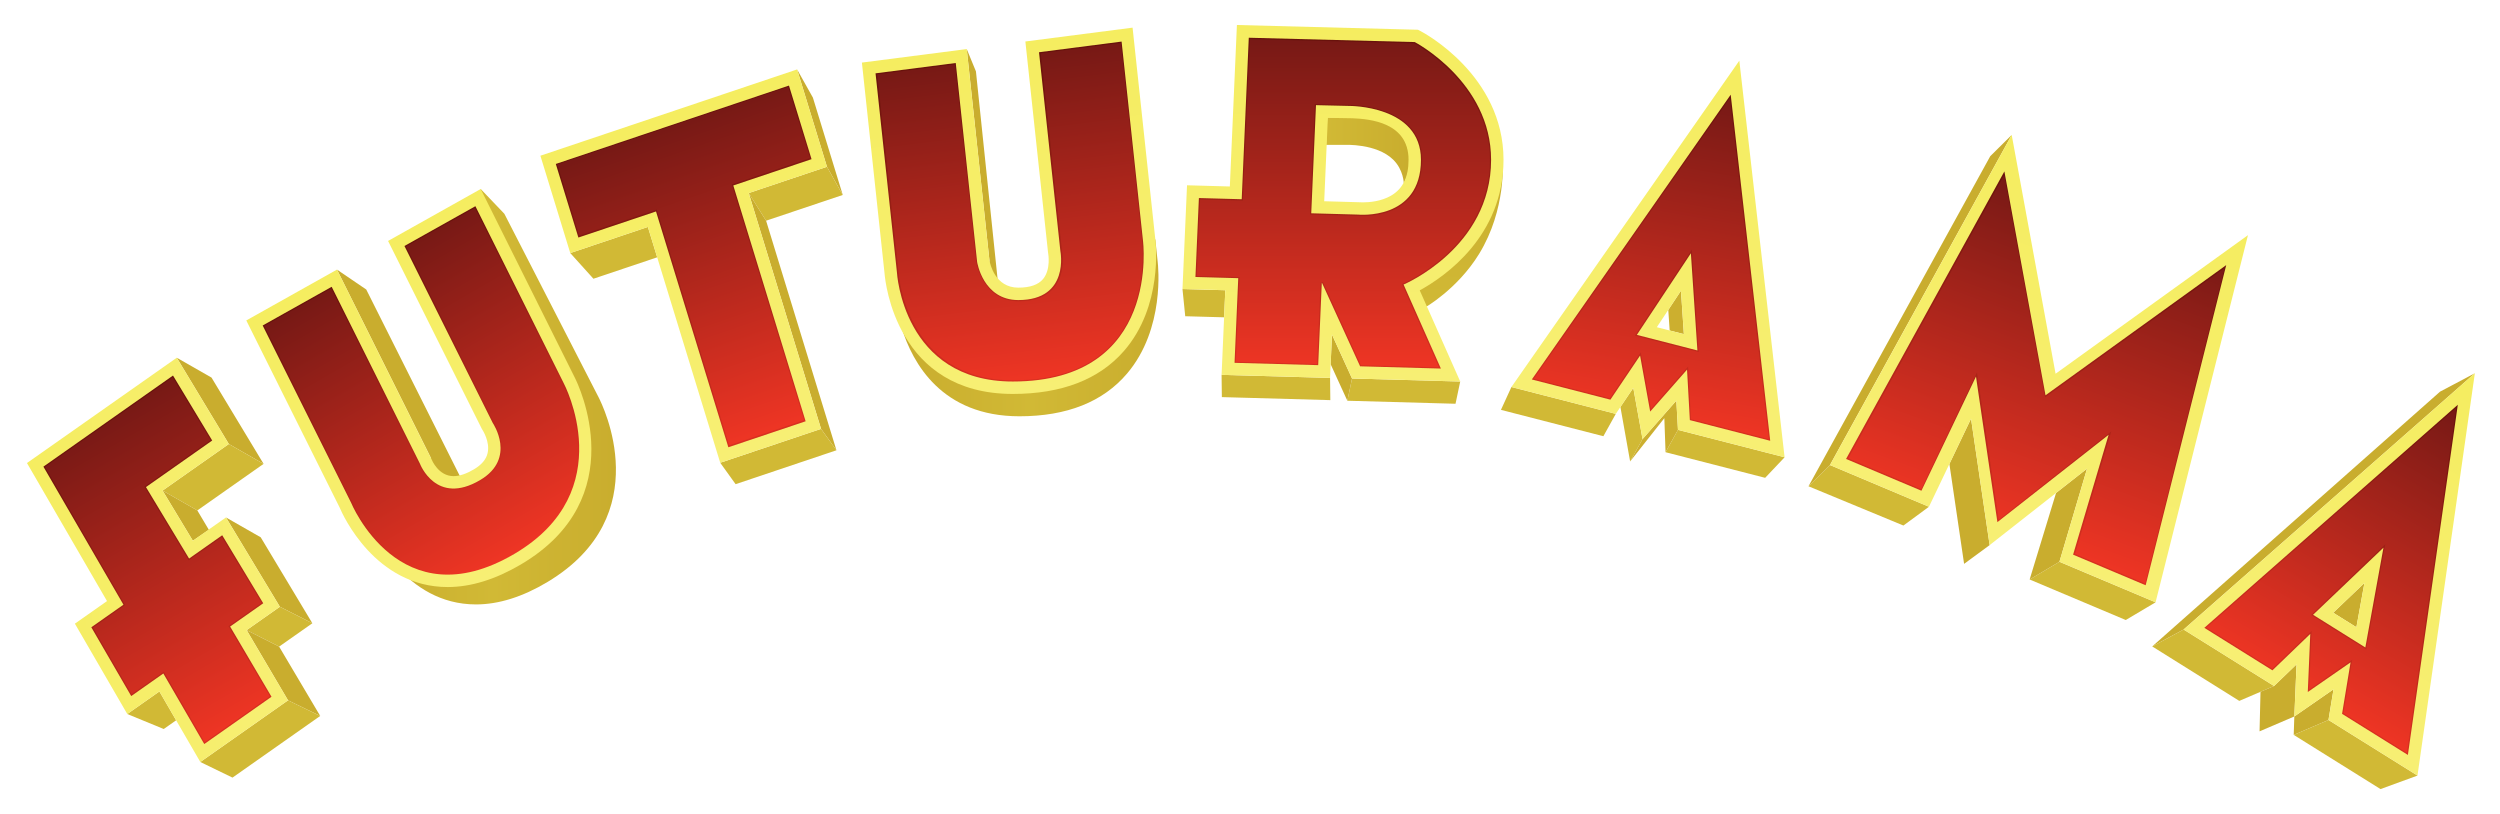 <?xml version="1.0" encoding="utf-8"?>
<!-- Generator: Adobe Illustrator 15.0.2, SVG Export Plug-In . SVG Version: 6.00 Build 0)  -->
<!DOCTYPE svg PUBLIC "-//W3C//DTD SVG 1.1//EN" "http://www.w3.org/Graphics/SVG/1.1/DTD/svg11.dtd">
<svg version="1.1" id="Layer_1" xmlns="http://www.w3.org/2000/svg" xmlns:xlink="http://www.w3.org/1999/xlink" x="0px" y="0px"
	 width="1000px" height="325.634px" viewBox="0 0 1000 325.634" enable-background="new 0 0 1000 325.634" xml:space="preserve">
<g id="F">
	<polygon fill="#C9AD2E" points="70.702,143.09 84.606,151.036 105.43,185.545 91.526,177.601 	"/>
	<polygon fill="#D1B935" points="65.027,196.228 91.526,177.601 105.43,185.545 78.93,204.173 	"/>
	<polygon fill="#C9AD2E" points="65.027,196.228 78.93,204.173 83.531,211.907 77.135,216.295 	"/>
	<polygon fill="#C9AD2E" points="124.939,249.3 111.939,242.703 90.385,206.98 104.289,214.926 	"/>
	<polygon fill="#D1B935" points="124.939,249.3 111.649,258.641 98.65,252.044 111.939,242.703 	"/>
	<polygon fill="#C9AD2E" points="128.083,286.376 115.208,280.131 98.65,252.044 111.649,258.641 	"/>
	<polygon fill="#D1B935" points="128.083,286.376 92.999,311.043 80.123,304.797 115.208,280.131 	"/>
	<polygon fill="#D1B935" points="70.453,288.119 65.495,291.604 50.91,285.606 63.758,276.573 	"/>
	<linearGradient id="SVGID_1_" gradientUnits="userSpaceOnUse" x1="10.783" y1="223.943" x2="115.208" y2="223.943">
		<stop  offset="0" style="stop-color:#F5ED60"/>
		<stop  offset="1" style="stop-color:#F7EF74"/>
	</linearGradient>
	<path fill="url(#SVGID_1_)" d="M80.123,304.797l-16.364-28.224l-12.849,9.033l-20.957-36.142l12.85-9.032l-32.02-55.22
		l59.919-42.123l20.824,34.51l-26.499,18.627l12.108,20.067l13.25-9.315l21.554,35.723l-13.289,9.341l16.558,28.087L80.123,304.797z
		"/>
	<g>
		<linearGradient id="SVGID_2_" gradientUnits="userSpaceOnUse" x1="35.401" y1="169.727" x2="102.353" y2="285.69">
			<stop  offset="0" style="stop-color:#68120C"/>
			<stop  offset="1" style="stop-color:#D83020"/>
		</linearGradient>
		<polygon fill="url(#SVGID_2_)" points="17.361,186.658 69.201,150.215 84.881,176.201 58.383,194.829 75.634,223.421 
			88.884,214.105 105.294,241.304 92.045,250.617 108.603,278.703 81.701,297.615 65.336,269.394 52.487,278.428 36.531,250.911 
			49.38,241.878 		"/>
	</g>
	<g>
		<linearGradient id="SVGID_3_" gradientUnits="userSpaceOnUse" x1="35.671" y1="170.203" x2="102.076" y2="285.22">
			<stop  offset="0" style="stop-color:#771915"/>
			<stop  offset="1" style="stop-color:#EE3524"/>
		</linearGradient>
		<polygon fill="url(#SVGID_3_)" points="65.495,268.671 52.646,277.705 37.193,251.057 50.043,242.023 18.023,186.804 
			69.05,150.932 84.212,176.06 57.714,194.688 75.483,224.138 88.733,214.823 104.625,241.163 91.38,250.474 107.938,278.56 
			81.859,296.893 		"/>
	</g>
</g>
<g id="U_1_">
	<linearGradient id="SVGID_4_" gradientUnits="userSpaceOnUse" x1="148.044" y1="158.686" x2="246.368" y2="158.686">
		<stop  offset="0" style="stop-color:#C9AD2E"/>
		<stop  offset="0.5" style="stop-color:#D1B935"/>
		<stop  offset="1" style="stop-color:#C9AD2E"/>
	</linearGradient>
	<path fill="url(#SVGID_4_)" d="M190.402,241.771c-28.459,0-41.152-28.868-42.358-31.777c0,0,38.222,16.38,66.436-5.984
		c20.988-16.638-30.82-102.608-30.82-102.608l8.615-25.802l9.468,9.912l37.74,73.494c1.351,2.713,23.826,47.24-20.512,73.803
		C209.043,238.756,199.433,241.771,190.402,241.771z"/>
	<polygon fill="#C9AD2E" points="134.787,107.838 146.498,115.803 185.269,193.063 172.859,190.539 172.303,183.08 	"/>
	<linearGradient id="SVGID_5_" gradientUnits="userSpaceOnUse" x1="142.711" y1="102.661" x2="212.436" y2="223.429">
		<stop  offset="0" style="stop-color:#F5ED60"/>
		<stop  offset="1" style="stop-color:#F7EF74"/>
	</linearGradient>
	<path fill="url(#SVGID_5_)" d="M179.085,234.819c-29.034,0-41.984-28.867-43.214-31.776l-37.354-74.866l36.27-20.339l37.842,75.897
		c0.096,0.241,2.748,6.718,8.787,6.718c2.358,0,5.088-0.908,8.115-2.699c3.132-1.852,4.937-3.99,5.517-6.533
		c1.037-4.537-2.033-9.219-2.064-9.266l-0.328-0.564l-37.431-75.016l37.049-20.775l37.645,75.444
		c1.377,2.712,23.544,48.249-21.689,74.812C198.103,231.804,188.297,234.819,179.085,234.819z"/>
	<linearGradient id="SVGID_6_" gradientUnits="userSpaceOnUse" x1="145.097" y1="107.085" x2="209.828" y2="219.203">
		<stop  offset="0" style="stop-color:#68120C"/>
		<stop  offset="1" style="stop-color:#EE3524"/>
		<stop  offset="1" style="stop-color:#C73023"/>
	</linearGradient>
	<path fill="url(#SVGID_6_)" d="M105.073,130.193l27.597-15.476l35.317,70.783c0,0,6.444,16.956,24.072,6.528
		c14.728-8.712,5.039-22.854,5.039-22.854l-35.317-70.781l28.376-15.913l35.317,70.782c0,0,23.063,43.165-19.759,68.312
		c-45.934,26.974-65.327-20.599-65.327-20.599L105.073,130.193z"/>
	<g>
		<linearGradient id="SVGID_7_" gradientUnits="userSpaceOnUse" x1="145.346" y1="107.525" x2="209.574" y2="218.771">
			<stop  offset="0" style="stop-color:#771915"/>
			<stop  offset="1" style="stop-color:#EE3524"/>
			<stop  offset="1" style="stop-color:#DB3628"/>
		</linearGradient>
		<path fill="url(#SVGID_7_)" d="M179.085,229.354c-26.274,0-38.117-28.281-38.233-28.567l-35.119-70.391l26.724-14.986
			l35.083,70.313c0.019,0.057,3.987,10.195,13.876,10.195c3.35,0,7.017-1.165,10.898-3.46c4.463-2.64,7.183-6.04,8.083-10.107
			c1.53-6.908-2.705-13.195-2.886-13.459l-35.069-70.295l27.503-15.423l35.083,70.312c0.063,0.12,5.731,10.889,6.127,24.553
			c0.364,12.568-3.798,30.248-25.693,43.105C196.186,226.591,187.311,229.354,179.085,229.354z"/>
	</g>
</g>
<g id="T">
	<polygon fill="#C9AD2E" points="318.838,27.769 325.159,39.05 337.101,77.981 330.781,66.699 	"/>
	<polygon fill="#D1B935" points="299.484,77.222 330.781,66.699 337.101,77.981 306.436,88.28 	"/>
	<polygon fill="#C9AD2E" points="328.418,171.544 334.577,180.111 306.436,88.28 299.484,77.222 	"/>
	<polygon fill="#D1B935" points="288.085,185.102 294.244,193.669 334.577,180.111 328.418,171.544 	"/>
	<polygon fill="#D1B935" points="228.1,101.216 237.372,111.496 262.876,102.924 259.15,90.78 	"/>
	<linearGradient id="SVGID_8_" gradientUnits="userSpaceOnUse" x1="266.715" y1="44.876" x2="312.247" y2="177.111">
		<stop  offset="0" style="stop-color:#F5ED60"/>
		<stop  offset="1" style="stop-color:#F7EF74"/>
	</linearGradient>
	<path fill="url(#SVGID_8_)" d="M288.085,185.102L259.15,90.78l-31.05,10.437l-11.943-38.931l102.681-34.517l11.942,38.931
		l-31.297,10.522l28.934,94.322L288.085,185.102z"/>
	<linearGradient id="SVGID_9_" gradientUnits="userSpaceOnUse" x1="268.343" y1="49.738" x2="310.619" y2="172.517">
		<stop  offset="0" style="stop-color:#68120C"/>
		<stop  offset="1" style="stop-color:#D83020"/>
	</linearGradient>
	<polygon fill="url(#SVGID_9_)" points="222.323,65.585 315.586,34.234 324.616,63.667 293.318,74.189 322.252,168.512 
		291.337,178.905 262.402,84.583 231.352,95.019 	"/>
	<g>
		<linearGradient id="SVGID_10_" gradientUnits="userSpaceOnUse" x1="268.506" y1="50.081" x2="310.455" y2="171.908">
			<stop  offset="0" style="stop-color:#771915"/>
			<stop  offset="1" style="stop-color:#EE3524"/>
		</linearGradient>
		<polygon fill="url(#SVGID_10_)" points="262.73,83.81 231.679,94.248 222.943,65.77 315.259,34.738 323.995,63.215 
			292.697,73.737 321.632,168.06 291.665,178.133 		"/>
	</g>
</g>
<g id="U">
	<polygon fill="#C9AD2E" points="386.693,19.624 390.376,28.562 399.629,117.293 395.244,109.265 395.771,104.108 	"/>
	<linearGradient id="SVGID_11_" gradientUnits="userSpaceOnUse" x1="360.553" y1="131.04" x2="463.387" y2="131.04">
		<stop  offset="0" style="stop-color:#C9AD2E"/>
		<stop  offset="0.5" style="stop-color:#D1B935"/>
		<stop  offset="1" style="stop-color:#C9AD2E"/>
	</linearGradient>
	<path fill="url(#SVGID_11_)" d="M407.778,166.513c-31.008,0-42.749-21.173-47.143-35.499c-1.998-6.513,32.741,20.391,56.375,16.5
		c32.6-5.365,45.098-51.947,45.098-51.947l0.942,8.938c0.227,1.841,2.987,27-12.217,44.908
		C441.2,160.759,426.714,166.513,407.778,166.513z"/>
	<linearGradient id="SVGID_12_" gradientUnits="userSpaceOnUse" x1="398.2" y1="17.788" x2="415.294" y2="157.005">
		<stop  offset="0" style="stop-color:#F5ED60"/>
		<stop  offset="1" style="stop-color:#F7EF74"/>
	</linearGradient>
	<path fill="url(#SVGID_12_)" d="M405.093,157.575c-46.532,0-51.003-44.809-51.269-48.157l-9.066-84.388l41.936-5.406l9.077,84.485
		c0.25,1.423,2.273,10.95,11.557,10.95c4.667,0,7.996-1.159,9.894-3.444c3.201-3.857,2.066-10.159,2.055-10.223l-0.062-0.414
		l-9.066-84.384l42.882-5.536l9.08,84.51c0.234,1.842,3.082,27-12.603,44.908C439.568,151.821,424.625,157.575,405.093,157.575z"/>
	<linearGradient id="SVGID_13_" gradientUnits="userSpaceOnUse" x1="398.764" y1="22.754" x2="414.643" y2="152.08">
		<stop  offset="0" style="stop-color:#68120C"/>
		<stop  offset="1" style="stop-color:#D83020"/>
	</linearGradient>
	<path fill="url(#SVGID_13_)" d="M350.214,29.333l32.083-4.135l8.551,79.582c0,0,2.327,15.245,16.479,15.245
		c20.732,0,16.823-19.578,16.823-19.578l-8.547-79.551l33.03-4.265l8.543,79.519c0,0,7.506,56.458-52.084,56.458
		c-43.948,0-46.324-43.655-46.324-43.655L350.214,29.333z"/>
	<g>
		<linearGradient id="SVGID_14_" gradientUnits="userSpaceOnUse" x1="398.973" y1="23.254" x2="414.73" y2="151.584">
			<stop  offset="0" style="stop-color:#771915"/>
			<stop  offset="1" style="stop-color:#EE3524"/>
		</linearGradient>
		<path fill="url(#SVGID_14_)" d="M405.241,152.108c-42.978,0-45.801-42.75-45.825-43.182l-8.505-79.16l31.092-4.007l8.497,79.074
			c0.027,0.179,2.56,15.691,16.976,15.691c6.406,0,11.167-1.844,14.149-5.48c4.849-5.913,3.236-14.339,3.165-14.695l-8.489-79.02
			l32.039-4.136l8.489,79.01c0.033,0.254,3.033,24.329-11.291,40.677C436.683,146.985,423.125,152.108,405.241,152.108z"/>
	</g>
</g>
<g id="R">
	<linearGradient id="SVGID_15_" gradientUnits="userSpaceOnUse" x1="583.902" y1="64.283" x2="583.902" y2="123.066">
		<stop  offset="0" style="stop-color:#C9AD2E"/>
		<stop  offset="1" style="stop-color:#D1B935"/>
	</linearGradient>
	<path fill="url(#SVGID_15_)" d="M601.056,64.283c0,0,1.595,19.355-9.431,37.304c-8.695,14.154-21.729,21.479-21.729,21.479
		l-3.228-7.697c0,0,18.248-13.16,23.338-22.719C595.097,83.091,601.056,64.283,601.056,64.283z"/>
	<linearGradient id="SVGID_16_" gradientUnits="userSpaceOnUse" x1="530.411" y1="60.144" x2="563.827" y2="60.144">
		<stop  offset="0" style="stop-color:#D1B935"/>
		<stop  offset="1" style="stop-color:#C9AD2E"/>
	</linearGradient>
	<path fill="url(#SVGID_16_)" d="M530.91,46.942l8.01,0.042c0,0,18.643-1.261,23.422,10.035c3.77,8.909-0.826,16.327-0.826,16.327
		s-0.061-5.421-4.28-9.521c-6.707-6.517-19.33-5.875-19.33-5.875h-7.494L530.91,46.942z"/>
	<polygon fill="#D1B935" points="540.815,151.404 584.088,152.608 582.21,161.501 538.938,160.297 	"/>
	<polygon fill="#C9AD2E" points="532.787,133.823 540.815,151.404 538.938,160.297 532.267,145.721 	"/>
	<polygon fill="#D1B935" points="532.027,151.16 532.135,160.053 488.74,158.843 488.632,149.951 	"/>
	<polygon fill="#D1B935" points="472.992,115.615 490.115,116.091 489.641,126.927 474.094,126.494 	"/>
	<linearGradient id="SVGID_17_" gradientUnits="userSpaceOnUse" x1="537.198" y1="10" x2="537.198" y2="152.608">
		<stop  offset="0" style="stop-color:#F5ED60"/>
		<stop  offset="1" style="stop-color:#F7EF74"/>
	</linearGradient>
	<path fill="url(#SVGID_17_)" d="M584.088,152.608l-43.272-1.204l-8.028-17.581l-0.76,17.336l-43.396-1.209l1.483-33.86
		l-17.123-0.476l1.818-41.5l17.124,0.477L494.764,10l72.414,1.894l1.019,0.531c1.356,0.707,33.208,17.704,33.208,51.486
		c0,30.502-23.369,46.659-33.508,52.234L584.088,152.608z M543.677,80.896c0.001,0,0.562,0.049,1.475,0.049
		c2.495,0,7.288-0.354,11.331-2.721c4.666-2.732,6.936-7.415,6.936-14.313c0-14.988-15.496-16.294-22.372-16.606
		c-0.642-0.029-9.905-0.166-9.905-0.166l-1.46,33.354L543.677,80.896L543.677,80.896z"/>
	<linearGradient id="SVGID_18_" gradientUnits="userSpaceOnUse" x1="537.307" y1="15.092" x2="537.307" y2="147.425">
		<stop  offset="0" style="stop-color:#68120C"/>
		<stop  offset="1" style="stop-color:#D83020"/>
	</linearGradient>
	<path fill="url(#SVGID_18_)" d="M499.512,15.092l66.388,1.736c0,0,30.538,15.922,30.538,47.083
		c0,35.256-35.008,49.906-35.008,49.906l14.923,33.608l-32.307-0.899l-15.319-33.54l-1.448,33.073l-33.465-0.931l1.484-33.86
		l-17.124-0.477l1.383-31.577l17.124,0.477L499.512,15.092z M524.498,85.316l18.684,0.521c0,0,25.201,2.53,25.201-21.926
		c0-21.85-28.74-21.539-28.74-21.539l-13.25-0.311L524.498,85.316z"/>
	<g>
		<linearGradient id="SVGID_19_" gradientUnits="userSpaceOnUse" x1="537.318" y1="15.65" x2="537.318" y2="146.949">
			<stop  offset="0" style="stop-color:#771915"/>
			<stop  offset="1" style="stop-color:#EE3524"/>
		</linearGradient>
		<path fill="url(#SVGID_19_)" d="M544.373,146.081l-15.189-33.256l-0.955,0.186l-1.426,32.581l-32.466-0.904l1.484-33.86
			l-17.124-0.476l1.339-30.577l17.124,0.477l2.83-64.601l65.778,1.721c1.912,1.042,30.171,16.979,30.171,46.586
			c0,34.525-34.353,49.3-34.7,49.445l-0.471,0.197l14.808,33.351L544.373,146.081z M523.978,85.848l19.191,0.535
			c-0.005,0,0.744,0.074,1.981,0.074h0.001c3.051,0,8.937-0.451,14.092-3.469c6.396-3.746,9.64-10.149,9.64-19.031
			c0-21.79-27.965-22.04-29.155-22.04l-13.812-0.32L523.978,85.848z"/>
	</g>
</g>
<g id="A">
	<polygon fill="#D1B935" points="604.562,154.81 646.315,165.548 641.35,174.486 600.379,163.949 	"/>
	<polygon fill="#D1B935" points="653.314,155.147 648.166,162.796 652.049,184.578 657.015,175.639 	"/>
	<polygon fill="#D1B935" points="666.22,180.886 671.186,171.948 713.839,182.913 706.061,191.128 	"/>
	<polygon fill="#CCAF2F" points="670.535,160.247 671.186,171.948 666.22,180.886 665.736,167.261 652.049,184.578 657.015,175.639 
			"/>
	<polygon fill="#CCAF2F" points="672.382,116.303 673.546,133.66 667.872,132.202 667.31,123.963 	"/>
	<linearGradient id="SVGID_20_" gradientUnits="userSpaceOnUse" x1="685.027" y1="22.385" x2="657.975" y2="175.808">
		<stop  offset="0" style="stop-color:#F5ED60"/>
		<stop  offset="1" style="stop-color:#F7EF74"/>
	</linearGradient>
	<path fill="url(#SVGID_20_)" d="M713.839,182.913l-42.653-10.965l-0.65-11.701l-13.521,15.392l-3.7-20.492l-6.999,10.401
		l-41.754-10.739l91.165-130.538L713.839,182.913z M662.729,130.881l10.816,2.779l-1.164-17.357L662.729,130.881z"/>
	<linearGradient id="SVGID_21_" gradientUnits="userSpaceOnUse" x1="682.946" y1="36.232" x2="659.75" y2="167.784">
		<stop  offset="0" style="stop-color:#68120C"/>
		<stop  offset="1" style="stop-color:#D83020"/>
	</linearGradient>
	<path fill="url(#SVGID_21_)" d="M612.732,151.784L692.28,37.878l15.806,138.429l-32.145-8.264l-1.123-20.199l-14.744,16.788
		l-4.046-22.41l-11.874,17.643L612.732,151.784z M678.961,140.178l-2.608-38.867l-21.613,32.645L678.961,140.178z"/>
	<g>
		<linearGradient id="SVGID_22_" gradientUnits="userSpaceOnUse" x1="682.735" y1="37.626" x2="659.88" y2="167.245">
			<stop  offset="0" style="stop-color:#771915"/>
			<stop  offset="1" style="stop-color:#EE3524"/>
		</linearGradient>
		<path fill="url(#SVGID_22_)" d="M676.42,167.65l-1.17-21.055l-14.868,16.928l-4.08-22.603l-12.365,18.372l-30.382-7.813
			l78.379-112.231l15.573,136.394L676.42,167.65z M653.935,134.265l25.571,6.569l-2.754-41.033L653.935,134.265z"/>
	</g>
</g>
<g id="M">
	<polygon fill="#D1B935" points="862.227,240.924 850.307,248.008 811.855,231.797 823.773,224.713 	"/>
	<polygon fill="#C9AD2E" points="822.424,197.179 834.821,187.445 823.773,224.713 811.855,231.797 	"/>
	<polygon fill="#C9AD2E" points="785.639,225.547 795.853,218.043 788.412,167.469 779.758,185.583 	"/>
	<polygon fill="#D1B935" points="771.576,202.708 761.361,210.212 723.4,194.512 731.981,186.015 	"/>
	<polygon fill="#C9AD2E" points="796.102,62.477 804.681,53.98 731.981,186.015 723.4,194.512 	"/>
	<linearGradient id="SVGID_23_" gradientUnits="userSpaceOnUse" x1="849.249" y1="70.202" x2="795.487" y2="217.911">
		<stop  offset="0" style="stop-color:#F5ED60"/>
		<stop  offset="1" style="stop-color:#F7EF74"/>
	</linearGradient>
	<polygon fill="url(#SVGID_23_)" points="788.412,167.469 771.576,202.708 731.981,186.015 804.681,53.98 822.233,149.494 
		899.189,94.06 862.227,240.924 823.773,224.713 834.821,187.445 795.853,218.043 	"/>
	<linearGradient id="SVGID_24_" gradientUnits="userSpaceOnUse" x1="843.821" y1="83.887" x2="797.232" y2="211.89">
		<stop  offset="0" style="stop-color:#68120C"/>
		<stop  offset="1" style="stop-color:#D83020"/>
	</linearGradient>
	<polygon fill="url(#SVGID_24_)" points="768.575,196.291 738.426,183.581 801.751,68.574 818.203,158.111 890.488,106.041 
		858.258,234.101 829.233,221.864 843.446,173.915 798.956,208.849 790.391,150.63 	"/>
	<g>
		<linearGradient id="SVGID_25_" gradientUnits="userSpaceOnUse" x1="843.488" y1="85.266" x2="797.58" y2="211.397">
			<stop  offset="0" style="stop-color:#771915"/>
			<stop  offset="1" style="stop-color:#EE3524"/>
		</linearGradient>
		<polygon fill="url(#SVGID_25_)" points="829.994,221.577 844.527,172.553 799.48,207.923 790.801,148.935 768.485,195.645 
			739.288,183.336 801.667,70.044 818.009,158.979 889.824,107.248 858.07,233.414 		"/>
	</g>
</g>
<g id="A_1_">
	<polygon fill="#C9AD2E" points="873.438,251.812 860.891,258.57 976.034,156.647 989.938,149.293 	"/>
	<polygon fill="#D1B935" points="909.617,274.397 873.438,251.812 860.891,258.57 895.713,280.356 	"/>
	<polygon fill="#C9AD2E" points="918.62,265.733 917.729,286.582 903.824,292.54 904.199,276.718 909.617,274.397 	"/>
	<polygon fill="#C9AD2E" points="933.418,275.704 931.389,287.995 917.484,293.953 917.729,286.582 	"/>
	<polygon fill="#D1B935" points="952.208,315.634 917.484,293.953 931.389,287.995 966.995,310.226 	"/>
	<polygon fill="#C9AD2E" points="933.279,245.094 945.773,233.184 942.558,250.894 	"/>
	<linearGradient id="SVGID_26_" gradientUnits="userSpaceOnUse" x1="994.686" y1="152.033" x2="917.185" y2="286.267">
		<stop  offset="0" style="stop-color:#F5ED60"/>
		<stop  offset="1" style="stop-color:#F7EF74"/>
	</linearGradient>
	<path fill="url(#SVGID_26_)" d="M966.995,310.226l-35.606-22.23l2.029-12.291l-15.689,10.878l0.892-20.849l-9.003,8.664
		l-36.18-22.586l116.501-102.519L966.995,310.226z M933.279,245.094l9.278,5.8l3.216-17.71L933.279,245.094z"/>
	<linearGradient id="SVGID_27_" gradientUnits="userSpaceOnUse" x1="987.258" y1="164.29" x2="921.614" y2="277.989">
		<stop  offset="0" style="stop-color:#68120C"/>
		<stop  offset="1" style="stop-color:#D83020"/>
	</linearGradient>
	<path fill="url(#SVGID_27_)" d="M881.728,251.131l101.396-89.228l-19.968,140.07l-26.329-16.438l3.399-20.595l-17.109,11.861
		l0.994-23.244l-15.146,14.577L881.728,251.131z M946.136,258.987l7.249-39.918l-28.161,26.845L946.136,258.987z"/>
	<g>
		<linearGradient id="SVGID_28_" gradientUnits="userSpaceOnUse" x1="986.51" y1="165.523" x2="921.85" y2="277.517">
			<stop  offset="0" style="stop-color:#771915"/>
			<stop  offset="1" style="stop-color:#EE3524"/>
		</linearGradient>
		<path fill="url(#SVGID_28_)" d="M937.375,285.288l3.537-21.432l-17.252,11.961l1.004-23.485l-15.765,15.172l-26.337-16.441
			l99.875-87.89l-19.668,137.97L937.375,285.288z M924.412,245.997l22.084,13.805l7.655-42.154L924.412,245.997z"/>
	</g>
</g>
</svg>
